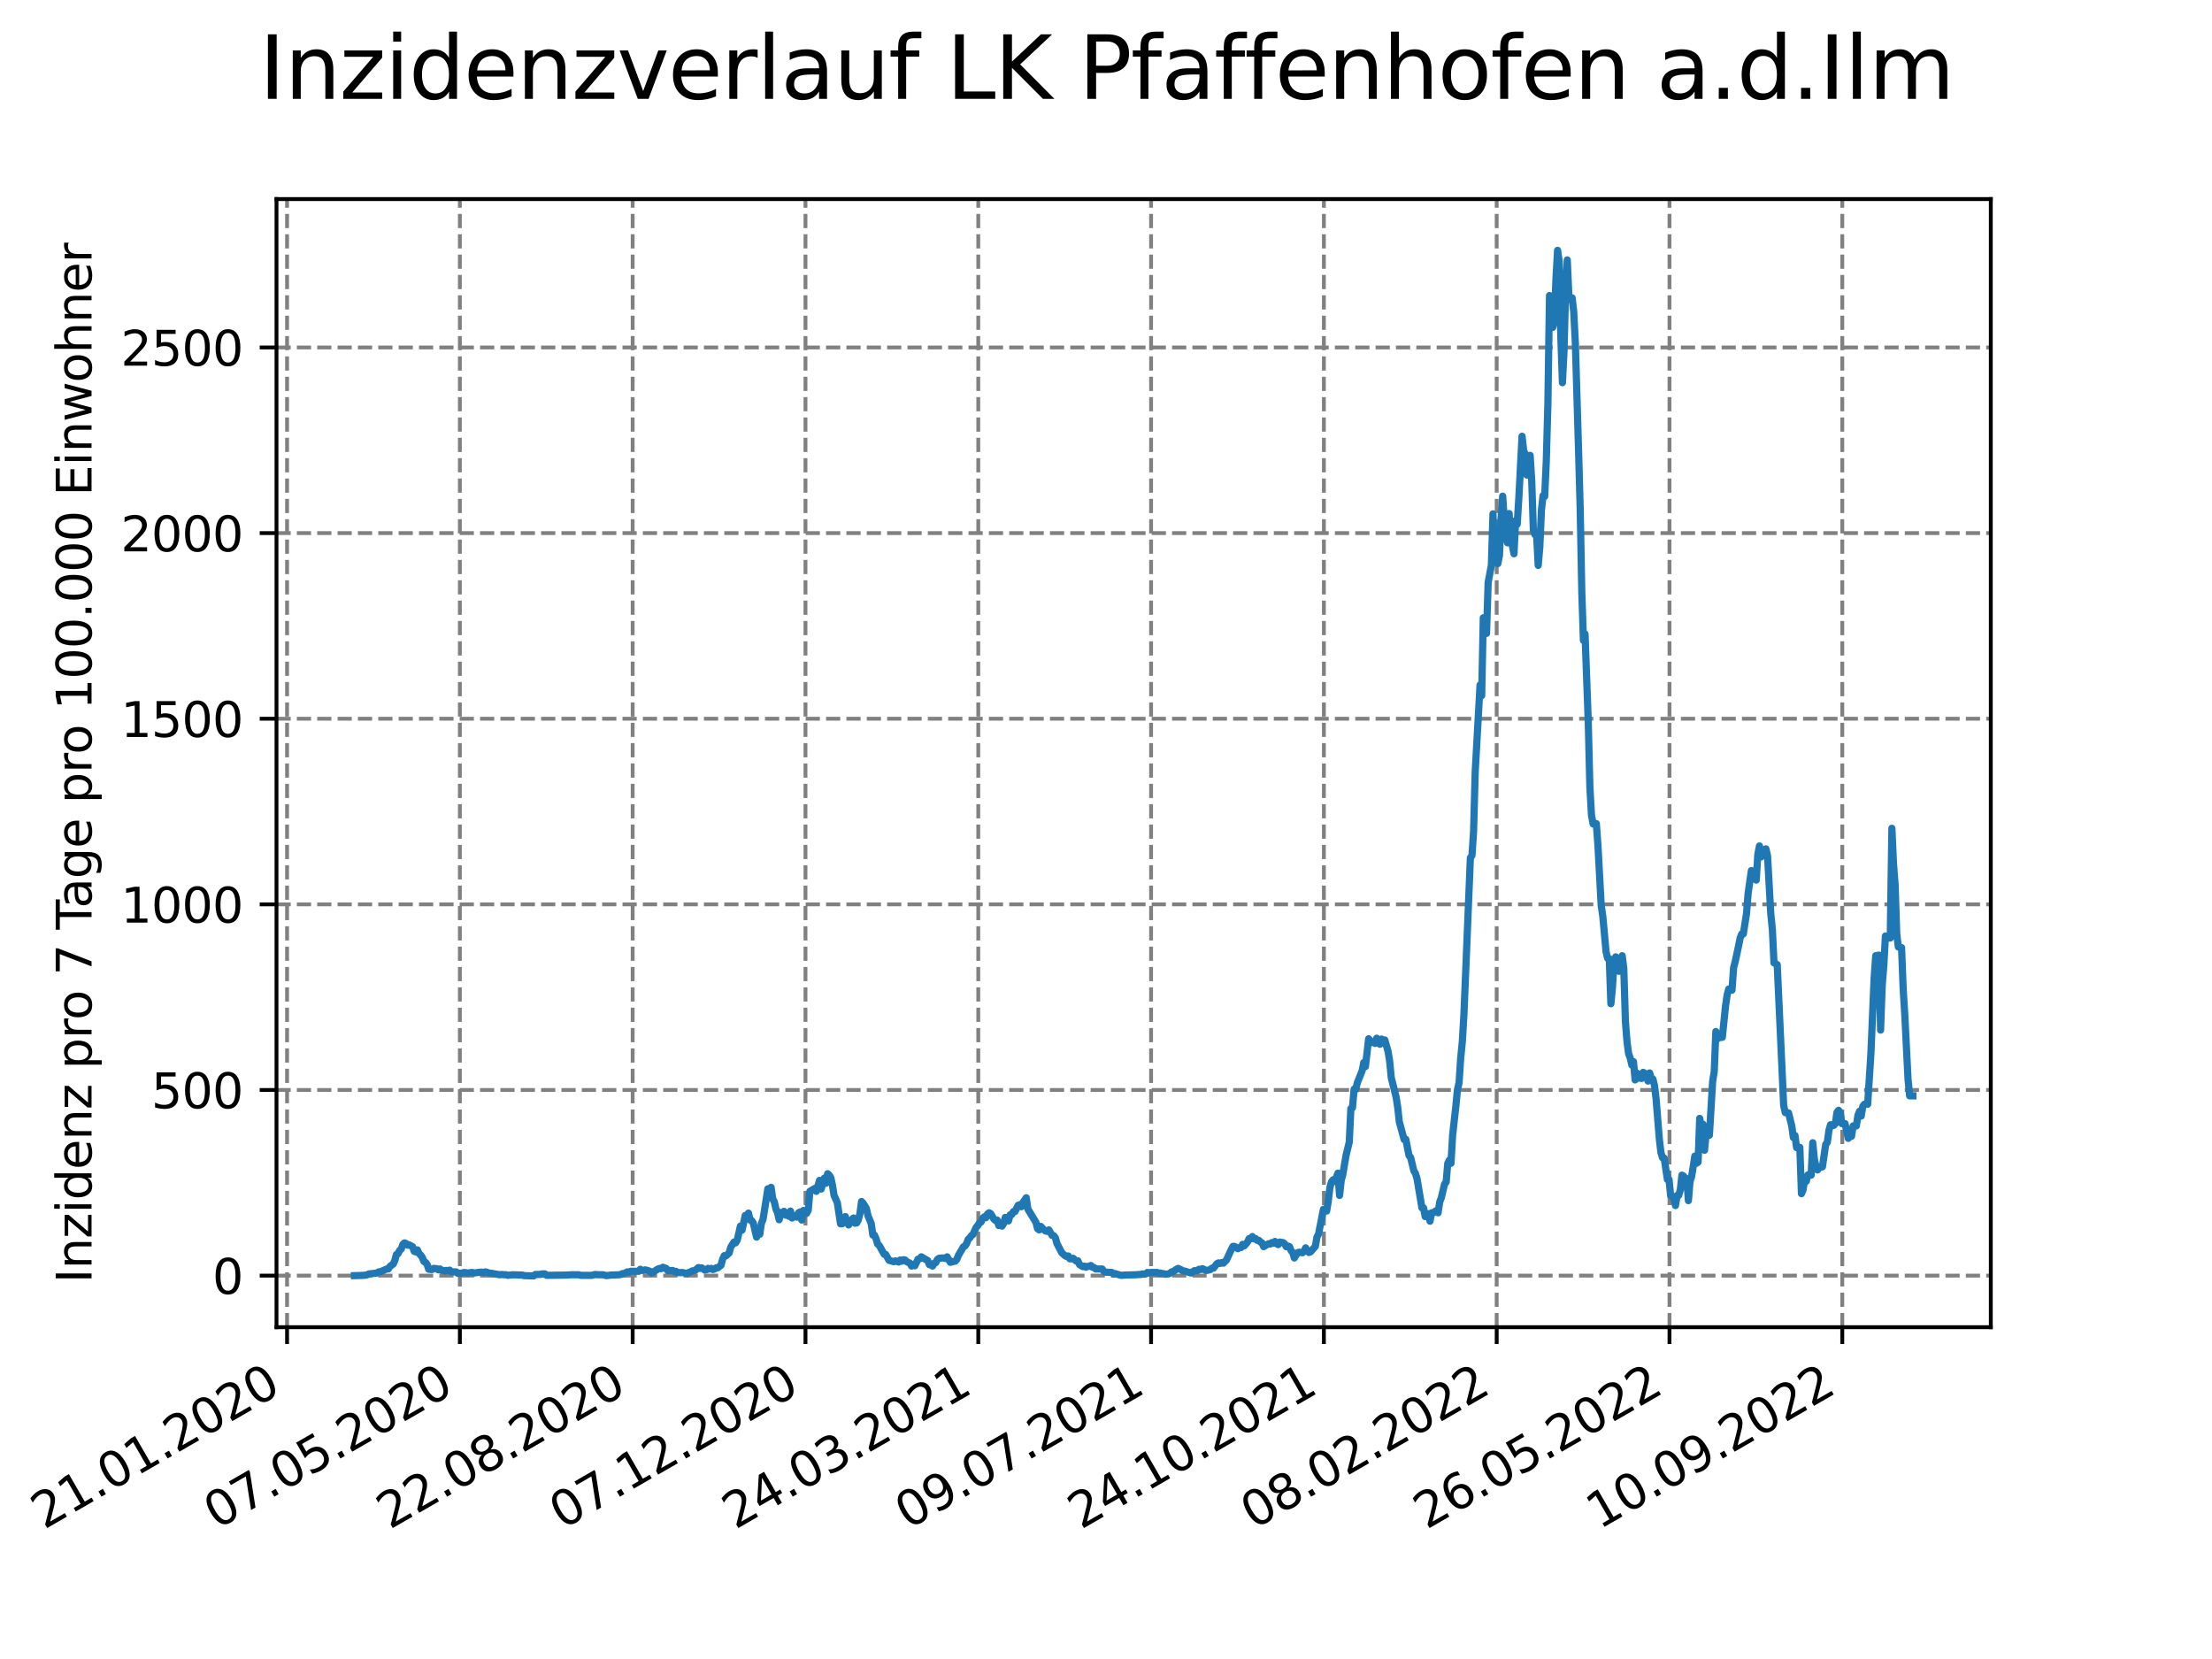 <?xml version="1.0" encoding="utf-8" standalone="no"?>
<!DOCTYPE svg PUBLIC "-//W3C//DTD SVG 1.1//EN"
  "http://www.w3.org/Graphics/SVG/1.1/DTD/svg11.dtd">
<svg xmlns:xlink="http://www.w3.org/1999/xlink" width="460.8pt" height="345.6pt" viewBox="0 0 460.8 345.6" xmlns="http://www.w3.org/2000/svg" version="1.1">
 <defs>
  <style type="text/css">*{stroke-linejoin: round; stroke-linecap: butt}</style>
 </defs>
 <g id="figure_1">
  <g id="patch_1">
   <path d="M 0 345.6 
L 460.8 345.6 
L 460.8 0 
L 0 0 
z
" style="fill: #ffffff"/>
  </g>
  <g id="axes_1">
   <g id="patch_2">
    <path d="M 57.6 276.48 
L 414.72 276.48 
L 414.72 41.472 
L 57.6 41.472 
z
" style="fill: #ffffff"/>
   </g>
   <g id="matplotlib.axis_1">
    <g id="xtick_1">
     <g id="line2d_1">
      <path d="M 59.801 276.48 
L 59.801 41.472 
" clip-path="url(#pb5d27a5b66)" style="fill: none; stroke-dasharray: 2.96,1.28; stroke-dashoffset: 0; stroke: #808080; stroke-width: 0.8"/>
     </g>
     <g id="line2d_2">
      <defs>
       <path id="md9406e7cd6" d="M 0 0 
L 0 3.5 
" style="stroke: #000000; stroke-width: 0.8"/>
      </defs>
      <g>
       <use xlink:href="#md9406e7cd6" x="59.801" y="276.48" style="stroke: #000000; stroke-width: 0.8"/>
      </g>
     </g>
     <g id="text_1">
      <!-- 21.01.2020 -->
      <g transform="translate(9.176 318.689) rotate(-30) scale(0.1 -0.1)">
       <defs>
        <path id="DejaVuSans-32" d="M 1228 531 
L 3431 531 
L 3431 0 
L 469 0 
L 469 531 
Q 828 903 1448 1529 
Q 2069 2156 2228 2338 
Q 2531 2678 2651 2914 
Q 2772 3150 2772 3378 
Q 2772 3750 2511 3984 
Q 2250 4219 1831 4219 
Q 1534 4219 1204 4116 
Q 875 4013 500 3803 
L 500 4441 
Q 881 4594 1212 4672 
Q 1544 4750 1819 4750 
Q 2544 4750 2975 4387 
Q 3406 4025 3406 3419 
Q 3406 3131 3298 2873 
Q 3191 2616 2906 2266 
Q 2828 2175 2409 1742 
Q 1991 1309 1228 531 
z
" transform="scale(0.016)"/>
        <path id="DejaVuSans-31" d="M 794 531 
L 1825 531 
L 1825 4091 
L 703 3866 
L 703 4441 
L 1819 4666 
L 2450 4666 
L 2450 531 
L 3481 531 
L 3481 0 
L 794 0 
L 794 531 
z
" transform="scale(0.016)"/>
        <path id="DejaVuSans-2e" d="M 684 794 
L 1344 794 
L 1344 0 
L 684 0 
L 684 794 
z
" transform="scale(0.016)"/>
        <path id="DejaVuSans-30" d="M 2034 4250 
Q 1547 4250 1301 3770 
Q 1056 3291 1056 2328 
Q 1056 1369 1301 889 
Q 1547 409 2034 409 
Q 2525 409 2770 889 
Q 3016 1369 3016 2328 
Q 3016 3291 2770 3770 
Q 2525 4250 2034 4250 
z
M 2034 4750 
Q 2819 4750 3233 4129 
Q 3647 3509 3647 2328 
Q 3647 1150 3233 529 
Q 2819 -91 2034 -91 
Q 1250 -91 836 529 
Q 422 1150 422 2328 
Q 422 3509 836 4129 
Q 1250 4750 2034 4750 
z
" transform="scale(0.016)"/>
       </defs>
       <use xlink:href="#DejaVuSans-32"/>
       <use xlink:href="#DejaVuSans-31" x="63.623"/>
       <use xlink:href="#DejaVuSans-2e" x="127.246"/>
       <use xlink:href="#DejaVuSans-30" x="159.033"/>
       <use xlink:href="#DejaVuSans-31" x="222.656"/>
       <use xlink:href="#DejaVuSans-2e" x="286.279"/>
       <use xlink:href="#DejaVuSans-32" x="318.066"/>
       <use xlink:href="#DejaVuSans-30" x="381.689"/>
       <use xlink:href="#DejaVuSans-32" x="445.312"/>
       <use xlink:href="#DejaVuSans-30" x="508.936"/>
      </g>
     </g>
    </g>
    <g id="xtick_2">
     <g id="line2d_3">
      <path d="M 95.799 276.48 
L 95.799 41.472 
" clip-path="url(#pb5d27a5b66)" style="fill: none; stroke-dasharray: 2.96,1.28; stroke-dashoffset: 0; stroke: #808080; stroke-width: 0.8"/>
     </g>
     <g id="line2d_4">
      <g>
       <use xlink:href="#md9406e7cd6" x="95.799" y="276.48" style="stroke: #000000; stroke-width: 0.8"/>
      </g>
     </g>
     <g id="text_2">
      <!-- 07.05.2020 -->
      <g transform="translate(45.174 318.689) rotate(-30) scale(0.1 -0.1)">
       <defs>
        <path id="DejaVuSans-37" d="M 525 4666 
L 3525 4666 
L 3525 4397 
L 1831 0 
L 1172 0 
L 2766 4134 
L 525 4134 
L 525 4666 
z
" transform="scale(0.016)"/>
        <path id="DejaVuSans-35" d="M 691 4666 
L 3169 4666 
L 3169 4134 
L 1269 4134 
L 1269 2991 
Q 1406 3038 1543 3061 
Q 1681 3084 1819 3084 
Q 2600 3084 3056 2656 
Q 3513 2228 3513 1497 
Q 3513 744 3044 326 
Q 2575 -91 1722 -91 
Q 1428 -91 1123 -41 
Q 819 9 494 109 
L 494 744 
Q 775 591 1075 516 
Q 1375 441 1709 441 
Q 2250 441 2565 725 
Q 2881 1009 2881 1497 
Q 2881 1984 2565 2268 
Q 2250 2553 1709 2553 
Q 1456 2553 1204 2497 
Q 953 2441 691 2322 
L 691 4666 
z
" transform="scale(0.016)"/>
       </defs>
       <use xlink:href="#DejaVuSans-30"/>
       <use xlink:href="#DejaVuSans-37" x="63.623"/>
       <use xlink:href="#DejaVuSans-2e" x="127.246"/>
       <use xlink:href="#DejaVuSans-30" x="159.033"/>
       <use xlink:href="#DejaVuSans-35" x="222.656"/>
       <use xlink:href="#DejaVuSans-2e" x="286.279"/>
       <use xlink:href="#DejaVuSans-32" x="318.066"/>
       <use xlink:href="#DejaVuSans-30" x="381.689"/>
       <use xlink:href="#DejaVuSans-32" x="445.312"/>
       <use xlink:href="#DejaVuSans-30" x="508.936"/>
      </g>
     </g>
    </g>
    <g id="xtick_3">
     <g id="line2d_5">
      <path d="M 131.797 276.48 
L 131.797 41.472 
" clip-path="url(#pb5d27a5b66)" style="fill: none; stroke-dasharray: 2.96,1.28; stroke-dashoffset: 0; stroke: #808080; stroke-width: 0.8"/>
     </g>
     <g id="line2d_6">
      <g>
       <use xlink:href="#md9406e7cd6" x="131.797" y="276.48" style="stroke: #000000; stroke-width: 0.8"/>
      </g>
     </g>
     <g id="text_3">
      <!-- 22.08.2020 -->
      <g transform="translate(81.172 318.689) rotate(-30) scale(0.1 -0.1)">
       <defs>
        <path id="DejaVuSans-38" d="M 2034 2216 
Q 1584 2216 1326 1975 
Q 1069 1734 1069 1313 
Q 1069 891 1326 650 
Q 1584 409 2034 409 
Q 2484 409 2743 651 
Q 3003 894 3003 1313 
Q 3003 1734 2745 1975 
Q 2488 2216 2034 2216 
z
M 1403 2484 
Q 997 2584 770 2862 
Q 544 3141 544 3541 
Q 544 4100 942 4425 
Q 1341 4750 2034 4750 
Q 2731 4750 3128 4425 
Q 3525 4100 3525 3541 
Q 3525 3141 3298 2862 
Q 3072 2584 2669 2484 
Q 3125 2378 3379 2068 
Q 3634 1759 3634 1313 
Q 3634 634 3220 271 
Q 2806 -91 2034 -91 
Q 1263 -91 848 271 
Q 434 634 434 1313 
Q 434 1759 690 2068 
Q 947 2378 1403 2484 
z
M 1172 3481 
Q 1172 3119 1398 2916 
Q 1625 2713 2034 2713 
Q 2441 2713 2670 2916 
Q 2900 3119 2900 3481 
Q 2900 3844 2670 4047 
Q 2441 4250 2034 4250 
Q 1625 4250 1398 4047 
Q 1172 3844 1172 3481 
z
" transform="scale(0.016)"/>
       </defs>
       <use xlink:href="#DejaVuSans-32"/>
       <use xlink:href="#DejaVuSans-32" x="63.623"/>
       <use xlink:href="#DejaVuSans-2e" x="127.246"/>
       <use xlink:href="#DejaVuSans-30" x="159.033"/>
       <use xlink:href="#DejaVuSans-38" x="222.656"/>
       <use xlink:href="#DejaVuSans-2e" x="286.279"/>
       <use xlink:href="#DejaVuSans-32" x="318.066"/>
       <use xlink:href="#DejaVuSans-30" x="381.689"/>
       <use xlink:href="#DejaVuSans-32" x="445.312"/>
       <use xlink:href="#DejaVuSans-30" x="508.936"/>
      </g>
     </g>
    </g>
    <g id="xtick_4">
     <g id="line2d_7">
      <path d="M 167.795 276.48 
L 167.795 41.472 
" clip-path="url(#pb5d27a5b66)" style="fill: none; stroke-dasharray: 2.96,1.28; stroke-dashoffset: 0; stroke: #808080; stroke-width: 0.8"/>
     </g>
     <g id="line2d_8">
      <g>
       <use xlink:href="#md9406e7cd6" x="167.795" y="276.48" style="stroke: #000000; stroke-width: 0.8"/>
      </g>
     </g>
     <g id="text_4">
      <!-- 07.12.2020 -->
      <g transform="translate(117.169 318.689) rotate(-30) scale(0.1 -0.1)">
       <use xlink:href="#DejaVuSans-30"/>
       <use xlink:href="#DejaVuSans-37" x="63.623"/>
       <use xlink:href="#DejaVuSans-2e" x="127.246"/>
       <use xlink:href="#DejaVuSans-31" x="159.033"/>
       <use xlink:href="#DejaVuSans-32" x="222.656"/>
       <use xlink:href="#DejaVuSans-2e" x="286.279"/>
       <use xlink:href="#DejaVuSans-32" x="318.066"/>
       <use xlink:href="#DejaVuSans-30" x="381.689"/>
       <use xlink:href="#DejaVuSans-32" x="445.312"/>
       <use xlink:href="#DejaVuSans-30" x="508.936"/>
      </g>
     </g>
    </g>
    <g id="xtick_5">
     <g id="line2d_9">
      <path d="M 203.793 276.48 
L 203.793 41.472 
" clip-path="url(#pb5d27a5b66)" style="fill: none; stroke-dasharray: 2.96,1.28; stroke-dashoffset: 0; stroke: #808080; stroke-width: 0.8"/>
     </g>
     <g id="line2d_10">
      <g>
       <use xlink:href="#md9406e7cd6" x="203.793" y="276.48" style="stroke: #000000; stroke-width: 0.8"/>
      </g>
     </g>
     <g id="text_5">
      <!-- 24.03.2021 -->
      <g transform="translate(153.167 318.689) rotate(-30) scale(0.1 -0.1)">
       <defs>
        <path id="DejaVuSans-34" d="M 2419 4116 
L 825 1625 
L 2419 1625 
L 2419 4116 
z
M 2253 4666 
L 3047 4666 
L 3047 1625 
L 3713 1625 
L 3713 1100 
L 3047 1100 
L 3047 0 
L 2419 0 
L 2419 1100 
L 313 1100 
L 313 1709 
L 2253 4666 
z
" transform="scale(0.016)"/>
        <path id="DejaVuSans-33" d="M 2597 2516 
Q 3050 2419 3304 2112 
Q 3559 1806 3559 1356 
Q 3559 666 3084 287 
Q 2609 -91 1734 -91 
Q 1441 -91 1130 -33 
Q 819 25 488 141 
L 488 750 
Q 750 597 1062 519 
Q 1375 441 1716 441 
Q 2309 441 2620 675 
Q 2931 909 2931 1356 
Q 2931 1769 2642 2001 
Q 2353 2234 1838 2234 
L 1294 2234 
L 1294 2753 
L 1863 2753 
Q 2328 2753 2575 2939 
Q 2822 3125 2822 3475 
Q 2822 3834 2567 4026 
Q 2313 4219 1838 4219 
Q 1578 4219 1281 4162 
Q 984 4106 628 3988 
L 628 4550 
Q 988 4650 1302 4700 
Q 1616 4750 1894 4750 
Q 2613 4750 3031 4423 
Q 3450 4097 3450 3541 
Q 3450 3153 3228 2886 
Q 3006 2619 2597 2516 
z
" transform="scale(0.016)"/>
       </defs>
       <use xlink:href="#DejaVuSans-32"/>
       <use xlink:href="#DejaVuSans-34" x="63.623"/>
       <use xlink:href="#DejaVuSans-2e" x="127.246"/>
       <use xlink:href="#DejaVuSans-30" x="159.033"/>
       <use xlink:href="#DejaVuSans-33" x="222.656"/>
       <use xlink:href="#DejaVuSans-2e" x="286.279"/>
       <use xlink:href="#DejaVuSans-32" x="318.066"/>
       <use xlink:href="#DejaVuSans-30" x="381.689"/>
       <use xlink:href="#DejaVuSans-32" x="445.312"/>
       <use xlink:href="#DejaVuSans-31" x="508.936"/>
      </g>
     </g>
    </g>
    <g id="xtick_6">
     <g id="line2d_11">
      <path d="M 239.791 276.48 
L 239.791 41.472 
" clip-path="url(#pb5d27a5b66)" style="fill: none; stroke-dasharray: 2.96,1.28; stroke-dashoffset: 0; stroke: #808080; stroke-width: 0.8"/>
     </g>
     <g id="line2d_12">
      <g>
       <use xlink:href="#md9406e7cd6" x="239.791" y="276.48" style="stroke: #000000; stroke-width: 0.8"/>
      </g>
     </g>
     <g id="text_6">
      <!-- 09.07.2021 -->
      <g transform="translate(189.165 318.689) rotate(-30) scale(0.1 -0.1)">
       <defs>
        <path id="DejaVuSans-39" d="M 703 97 
L 703 672 
Q 941 559 1184 500 
Q 1428 441 1663 441 
Q 2288 441 2617 861 
Q 2947 1281 2994 2138 
Q 2813 1869 2534 1725 
Q 2256 1581 1919 1581 
Q 1219 1581 811 2004 
Q 403 2428 403 3163 
Q 403 3881 828 4315 
Q 1253 4750 1959 4750 
Q 2769 4750 3195 4129 
Q 3622 3509 3622 2328 
Q 3622 1225 3098 567 
Q 2575 -91 1691 -91 
Q 1453 -91 1209 -44 
Q 966 3 703 97 
z
M 1959 2075 
Q 2384 2075 2632 2365 
Q 2881 2656 2881 3163 
Q 2881 3666 2632 3958 
Q 2384 4250 1959 4250 
Q 1534 4250 1286 3958 
Q 1038 3666 1038 3163 
Q 1038 2656 1286 2365 
Q 1534 2075 1959 2075 
z
" transform="scale(0.016)"/>
       </defs>
       <use xlink:href="#DejaVuSans-30"/>
       <use xlink:href="#DejaVuSans-39" x="63.623"/>
       <use xlink:href="#DejaVuSans-2e" x="127.246"/>
       <use xlink:href="#DejaVuSans-30" x="159.033"/>
       <use xlink:href="#DejaVuSans-37" x="222.656"/>
       <use xlink:href="#DejaVuSans-2e" x="286.279"/>
       <use xlink:href="#DejaVuSans-32" x="318.066"/>
       <use xlink:href="#DejaVuSans-30" x="381.689"/>
       <use xlink:href="#DejaVuSans-32" x="445.312"/>
       <use xlink:href="#DejaVuSans-31" x="508.936"/>
      </g>
     </g>
    </g>
    <g id="xtick_7">
     <g id="line2d_13">
      <path d="M 275.789 276.48 
L 275.789 41.472 
" clip-path="url(#pb5d27a5b66)" style="fill: none; stroke-dasharray: 2.96,1.28; stroke-dashoffset: 0; stroke: #808080; stroke-width: 0.8"/>
     </g>
     <g id="line2d_14">
      <g>
       <use xlink:href="#md9406e7cd6" x="275.789" y="276.48" style="stroke: #000000; stroke-width: 0.8"/>
      </g>
     </g>
     <g id="text_7">
      <!-- 24.10.2021 -->
      <g transform="translate(225.163 318.689) rotate(-30) scale(0.1 -0.1)">
       <use xlink:href="#DejaVuSans-32"/>
       <use xlink:href="#DejaVuSans-34" x="63.623"/>
       <use xlink:href="#DejaVuSans-2e" x="127.246"/>
       <use xlink:href="#DejaVuSans-31" x="159.033"/>
       <use xlink:href="#DejaVuSans-30" x="222.656"/>
       <use xlink:href="#DejaVuSans-2e" x="286.279"/>
       <use xlink:href="#DejaVuSans-32" x="318.066"/>
       <use xlink:href="#DejaVuSans-30" x="381.689"/>
       <use xlink:href="#DejaVuSans-32" x="445.312"/>
       <use xlink:href="#DejaVuSans-31" x="508.936"/>
      </g>
     </g>
    </g>
    <g id="xtick_8">
     <g id="line2d_15">
      <path d="M 311.787 276.48 
L 311.787 41.472 
" clip-path="url(#pb5d27a5b66)" style="fill: none; stroke-dasharray: 2.96,1.28; stroke-dashoffset: 0; stroke: #808080; stroke-width: 0.8"/>
     </g>
     <g id="line2d_16">
      <g>
       <use xlink:href="#md9406e7cd6" x="311.787" y="276.48" style="stroke: #000000; stroke-width: 0.8"/>
      </g>
     </g>
     <g id="text_8">
      <!-- 08.02.2022 -->
      <g transform="translate(261.161 318.689) rotate(-30) scale(0.1 -0.1)">
       <use xlink:href="#DejaVuSans-30"/>
       <use xlink:href="#DejaVuSans-38" x="63.623"/>
       <use xlink:href="#DejaVuSans-2e" x="127.246"/>
       <use xlink:href="#DejaVuSans-30" x="159.033"/>
       <use xlink:href="#DejaVuSans-32" x="222.656"/>
       <use xlink:href="#DejaVuSans-2e" x="286.279"/>
       <use xlink:href="#DejaVuSans-32" x="318.066"/>
       <use xlink:href="#DejaVuSans-30" x="381.689"/>
       <use xlink:href="#DejaVuSans-32" x="445.312"/>
       <use xlink:href="#DejaVuSans-32" x="508.936"/>
      </g>
     </g>
    </g>
    <g id="xtick_9">
     <g id="line2d_17">
      <path d="M 347.785 276.48 
L 347.785 41.472 
" clip-path="url(#pb5d27a5b66)" style="fill: none; stroke-dasharray: 2.96,1.28; stroke-dashoffset: 0; stroke: #808080; stroke-width: 0.8"/>
     </g>
     <g id="line2d_18">
      <g>
       <use xlink:href="#md9406e7cd6" x="347.785" y="276.48" style="stroke: #000000; stroke-width: 0.8"/>
      </g>
     </g>
     <g id="text_9">
      <!-- 26.05.2022 -->
      <g transform="translate(297.159 318.689) rotate(-30) scale(0.1 -0.1)">
       <defs>
        <path id="DejaVuSans-36" d="M 2113 2584 
Q 1688 2584 1439 2293 
Q 1191 2003 1191 1497 
Q 1191 994 1439 701 
Q 1688 409 2113 409 
Q 2538 409 2786 701 
Q 3034 994 3034 1497 
Q 3034 2003 2786 2293 
Q 2538 2584 2113 2584 
z
M 3366 4563 
L 3366 3988 
Q 3128 4100 2886 4159 
Q 2644 4219 2406 4219 
Q 1781 4219 1451 3797 
Q 1122 3375 1075 2522 
Q 1259 2794 1537 2939 
Q 1816 3084 2150 3084 
Q 2853 3084 3261 2657 
Q 3669 2231 3669 1497 
Q 3669 778 3244 343 
Q 2819 -91 2113 -91 
Q 1303 -91 875 529 
Q 447 1150 447 2328 
Q 447 3434 972 4092 
Q 1497 4750 2381 4750 
Q 2619 4750 2861 4703 
Q 3103 4656 3366 4563 
z
" transform="scale(0.016)"/>
       </defs>
       <use xlink:href="#DejaVuSans-32"/>
       <use xlink:href="#DejaVuSans-36" x="63.623"/>
       <use xlink:href="#DejaVuSans-2e" x="127.246"/>
       <use xlink:href="#DejaVuSans-30" x="159.033"/>
       <use xlink:href="#DejaVuSans-35" x="222.656"/>
       <use xlink:href="#DejaVuSans-2e" x="286.279"/>
       <use xlink:href="#DejaVuSans-32" x="318.066"/>
       <use xlink:href="#DejaVuSans-30" x="381.689"/>
       <use xlink:href="#DejaVuSans-32" x="445.312"/>
       <use xlink:href="#DejaVuSans-32" x="508.936"/>
      </g>
     </g>
    </g>
    <g id="xtick_10">
     <g id="line2d_19">
      <path d="M 383.782 276.48 
L 383.782 41.472 
" clip-path="url(#pb5d27a5b66)" style="fill: none; stroke-dasharray: 2.96,1.28; stroke-dashoffset: 0; stroke: #808080; stroke-width: 0.8"/>
     </g>
     <g id="line2d_20">
      <g>
       <use xlink:href="#md9406e7cd6" x="383.782" y="276.48" style="stroke: #000000; stroke-width: 0.8"/>
      </g>
     </g>
     <g id="text_10">
      <!-- 10.09.2022 -->
      <g transform="translate(333.157 318.689) rotate(-30) scale(0.1 -0.1)">
       <use xlink:href="#DejaVuSans-31"/>
       <use xlink:href="#DejaVuSans-30" x="63.623"/>
       <use xlink:href="#DejaVuSans-2e" x="127.246"/>
       <use xlink:href="#DejaVuSans-30" x="159.033"/>
       <use xlink:href="#DejaVuSans-39" x="222.656"/>
       <use xlink:href="#DejaVuSans-2e" x="286.279"/>
       <use xlink:href="#DejaVuSans-32" x="318.066"/>
       <use xlink:href="#DejaVuSans-30" x="381.689"/>
       <use xlink:href="#DejaVuSans-32" x="445.312"/>
       <use xlink:href="#DejaVuSans-32" x="508.936"/>
      </g>
     </g>
    </g>
   </g>
   <g id="matplotlib.axis_2">
    <g id="ytick_1">
     <g id="line2d_21">
      <path d="M 57.6 265.738 
L 414.72 265.738 
" clip-path="url(#pb5d27a5b66)" style="fill: none; stroke-dasharray: 2.96,1.28; stroke-dashoffset: 0; stroke: #808080; stroke-width: 0.8"/>
     </g>
     <g id="line2d_22">
      <defs>
       <path id="mff1c3d502f" d="M 0 0 
L -3.5 0 
" style="stroke: #000000; stroke-width: 0.8"/>
      </defs>
      <g>
       <use xlink:href="#mff1c3d502f" x="57.6" y="265.738" style="stroke: #000000; stroke-width: 0.8"/>
      </g>
     </g>
     <g id="text_11">
      <!-- 0 -->
      <g transform="translate(44.237 269.537) scale(0.1 -0.1)">
       <use xlink:href="#DejaVuSans-30"/>
      </g>
     </g>
    </g>
    <g id="ytick_2">
     <g id="line2d_23">
      <path d="M 57.6 227.066 
L 414.72 227.066 
" clip-path="url(#pb5d27a5b66)" style="fill: none; stroke-dasharray: 2.96,1.28; stroke-dashoffset: 0; stroke: #808080; stroke-width: 0.8"/>
     </g>
     <g id="line2d_24">
      <g>
       <use xlink:href="#mff1c3d502f" x="57.6" y="227.066" style="stroke: #000000; stroke-width: 0.8"/>
      </g>
     </g>
     <g id="text_12">
      <!-- 500 -->
      <g transform="translate(31.512 230.865) scale(0.1 -0.1)">
       <use xlink:href="#DejaVuSans-35"/>
       <use xlink:href="#DejaVuSans-30" x="63.623"/>
       <use xlink:href="#DejaVuSans-30" x="127.246"/>
      </g>
     </g>
    </g>
    <g id="ytick_3">
     <g id="line2d_25">
      <path d="M 57.6 188.395 
L 414.72 188.395 
" clip-path="url(#pb5d27a5b66)" style="fill: none; stroke-dasharray: 2.96,1.28; stroke-dashoffset: 0; stroke: #808080; stroke-width: 0.8"/>
     </g>
     <g id="line2d_26">
      <g>
       <use xlink:href="#mff1c3d502f" x="57.6" y="188.395" style="stroke: #000000; stroke-width: 0.8"/>
      </g>
     </g>
     <g id="text_13">
      <!-- 1000 -->
      <g transform="translate(25.15 192.194) scale(0.1 -0.1)">
       <use xlink:href="#DejaVuSans-31"/>
       <use xlink:href="#DejaVuSans-30" x="63.623"/>
       <use xlink:href="#DejaVuSans-30" x="127.246"/>
       <use xlink:href="#DejaVuSans-30" x="190.869"/>
      </g>
     </g>
    </g>
    <g id="ytick_4">
     <g id="line2d_27">
      <path d="M 57.6 149.723 
L 414.72 149.723 
" clip-path="url(#pb5d27a5b66)" style="fill: none; stroke-dasharray: 2.96,1.28; stroke-dashoffset: 0; stroke: #808080; stroke-width: 0.8"/>
     </g>
     <g id="line2d_28">
      <g>
       <use xlink:href="#mff1c3d502f" x="57.6" y="149.723" style="stroke: #000000; stroke-width: 0.8"/>
      </g>
     </g>
     <g id="text_14">
      <!-- 1500 -->
      <g transform="translate(25.15 153.522) scale(0.1 -0.1)">
       <use xlink:href="#DejaVuSans-31"/>
       <use xlink:href="#DejaVuSans-35" x="63.623"/>
       <use xlink:href="#DejaVuSans-30" x="127.246"/>
       <use xlink:href="#DejaVuSans-30" x="190.869"/>
      </g>
     </g>
    </g>
    <g id="ytick_5">
     <g id="line2d_29">
      <path d="M 57.6 111.052 
L 414.72 111.052 
" clip-path="url(#pb5d27a5b66)" style="fill: none; stroke-dasharray: 2.96,1.28; stroke-dashoffset: 0; stroke: #808080; stroke-width: 0.8"/>
     </g>
     <g id="line2d_30">
      <g>
       <use xlink:href="#mff1c3d502f" x="57.6" y="111.052" style="stroke: #000000; stroke-width: 0.8"/>
      </g>
     </g>
     <g id="text_15">
      <!-- 2000 -->
      <g transform="translate(25.15 114.851) scale(0.1 -0.1)">
       <use xlink:href="#DejaVuSans-32"/>
       <use xlink:href="#DejaVuSans-30" x="63.623"/>
       <use xlink:href="#DejaVuSans-30" x="127.246"/>
       <use xlink:href="#DejaVuSans-30" x="190.869"/>
      </g>
     </g>
    </g>
    <g id="ytick_6">
     <g id="line2d_31">
      <path d="M 57.6 72.38 
L 414.72 72.38 
" clip-path="url(#pb5d27a5b66)" style="fill: none; stroke-dasharray: 2.96,1.28; stroke-dashoffset: 0; stroke: #808080; stroke-width: 0.8"/>
     </g>
     <g id="line2d_32">
      <g>
       <use xlink:href="#mff1c3d502f" x="57.6" y="72.38" style="stroke: #000000; stroke-width: 0.8"/>
      </g>
     </g>
     <g id="text_16">
      <!-- 2500 -->
      <g transform="translate(25.15 76.179) scale(0.1 -0.1)">
       <use xlink:href="#DejaVuSans-32"/>
       <use xlink:href="#DejaVuSans-35" x="63.623"/>
       <use xlink:href="#DejaVuSans-30" x="127.246"/>
       <use xlink:href="#DejaVuSans-30" x="190.869"/>
      </g>
     </g>
    </g>
    <g id="text_17">
     <!-- Inzidenz pro 7 Tage pro 100.000 Einwohner -->
     <g transform="translate(19.07 267.301) rotate(-90) scale(0.1 -0.1)">
      <defs>
       <path id="DejaVuSans-49" d="M 628 4666 
L 1259 4666 
L 1259 0 
L 628 0 
L 628 4666 
z
" transform="scale(0.016)"/>
       <path id="DejaVuSans-6e" d="M 3513 2113 
L 3513 0 
L 2938 0 
L 2938 2094 
Q 2938 2591 2744 2837 
Q 2550 3084 2163 3084 
Q 1697 3084 1428 2787 
Q 1159 2491 1159 1978 
L 1159 0 
L 581 0 
L 581 3500 
L 1159 3500 
L 1159 2956 
Q 1366 3272 1645 3428 
Q 1925 3584 2291 3584 
Q 2894 3584 3203 3211 
Q 3513 2838 3513 2113 
z
" transform="scale(0.016)"/>
       <path id="DejaVuSans-7a" d="M 353 3500 
L 3084 3500 
L 3084 2975 
L 922 459 
L 3084 459 
L 3084 0 
L 275 0 
L 275 525 
L 2438 3041 
L 353 3041 
L 353 3500 
z
" transform="scale(0.016)"/>
       <path id="DejaVuSans-69" d="M 603 3500 
L 1178 3500 
L 1178 0 
L 603 0 
L 603 3500 
z
M 603 4863 
L 1178 4863 
L 1178 4134 
L 603 4134 
L 603 4863 
z
" transform="scale(0.016)"/>
       <path id="DejaVuSans-64" d="M 2906 2969 
L 2906 4863 
L 3481 4863 
L 3481 0 
L 2906 0 
L 2906 525 
Q 2725 213 2448 61 
Q 2172 -91 1784 -91 
Q 1150 -91 751 415 
Q 353 922 353 1747 
Q 353 2572 751 3078 
Q 1150 3584 1784 3584 
Q 2172 3584 2448 3432 
Q 2725 3281 2906 2969 
z
M 947 1747 
Q 947 1113 1208 752 
Q 1469 391 1925 391 
Q 2381 391 2643 752 
Q 2906 1113 2906 1747 
Q 2906 2381 2643 2742 
Q 2381 3103 1925 3103 
Q 1469 3103 1208 2742 
Q 947 2381 947 1747 
z
" transform="scale(0.016)"/>
       <path id="DejaVuSans-65" d="M 3597 1894 
L 3597 1613 
L 953 1613 
Q 991 1019 1311 708 
Q 1631 397 2203 397 
Q 2534 397 2845 478 
Q 3156 559 3463 722 
L 3463 178 
Q 3153 47 2828 -22 
Q 2503 -91 2169 -91 
Q 1331 -91 842 396 
Q 353 884 353 1716 
Q 353 2575 817 3079 
Q 1281 3584 2069 3584 
Q 2775 3584 3186 3129 
Q 3597 2675 3597 1894 
z
M 3022 2063 
Q 3016 2534 2758 2815 
Q 2500 3097 2075 3097 
Q 1594 3097 1305 2825 
Q 1016 2553 972 2059 
L 3022 2063 
z
" transform="scale(0.016)"/>
       <path id="DejaVuSans-20" transform="scale(0.016)"/>
       <path id="DejaVuSans-70" d="M 1159 525 
L 1159 -1331 
L 581 -1331 
L 581 3500 
L 1159 3500 
L 1159 2969 
Q 1341 3281 1617 3432 
Q 1894 3584 2278 3584 
Q 2916 3584 3314 3078 
Q 3713 2572 3713 1747 
Q 3713 922 3314 415 
Q 2916 -91 2278 -91 
Q 1894 -91 1617 61 
Q 1341 213 1159 525 
z
M 3116 1747 
Q 3116 2381 2855 2742 
Q 2594 3103 2138 3103 
Q 1681 3103 1420 2742 
Q 1159 2381 1159 1747 
Q 1159 1113 1420 752 
Q 1681 391 2138 391 
Q 2594 391 2855 752 
Q 3116 1113 3116 1747 
z
" transform="scale(0.016)"/>
       <path id="DejaVuSans-72" d="M 2631 2963 
Q 2534 3019 2420 3045 
Q 2306 3072 2169 3072 
Q 1681 3072 1420 2755 
Q 1159 2438 1159 1844 
L 1159 0 
L 581 0 
L 581 3500 
L 1159 3500 
L 1159 2956 
Q 1341 3275 1631 3429 
Q 1922 3584 2338 3584 
Q 2397 3584 2469 3576 
Q 2541 3569 2628 3553 
L 2631 2963 
z
" transform="scale(0.016)"/>
       <path id="DejaVuSans-6f" d="M 1959 3097 
Q 1497 3097 1228 2736 
Q 959 2375 959 1747 
Q 959 1119 1226 758 
Q 1494 397 1959 397 
Q 2419 397 2687 759 
Q 2956 1122 2956 1747 
Q 2956 2369 2687 2733 
Q 2419 3097 1959 3097 
z
M 1959 3584 
Q 2709 3584 3137 3096 
Q 3566 2609 3566 1747 
Q 3566 888 3137 398 
Q 2709 -91 1959 -91 
Q 1206 -91 779 398 
Q 353 888 353 1747 
Q 353 2609 779 3096 
Q 1206 3584 1959 3584 
z
" transform="scale(0.016)"/>
       <path id="DejaVuSans-54" d="M -19 4666 
L 3928 4666 
L 3928 4134 
L 2272 4134 
L 2272 0 
L 1638 0 
L 1638 4134 
L -19 4134 
L -19 4666 
z
" transform="scale(0.016)"/>
       <path id="DejaVuSans-61" d="M 2194 1759 
Q 1497 1759 1228 1600 
Q 959 1441 959 1056 
Q 959 750 1161 570 
Q 1363 391 1709 391 
Q 2188 391 2477 730 
Q 2766 1069 2766 1631 
L 2766 1759 
L 2194 1759 
z
M 3341 1997 
L 3341 0 
L 2766 0 
L 2766 531 
Q 2569 213 2275 61 
Q 1981 -91 1556 -91 
Q 1019 -91 701 211 
Q 384 513 384 1019 
Q 384 1609 779 1909 
Q 1175 2209 1959 2209 
L 2766 2209 
L 2766 2266 
Q 2766 2663 2505 2880 
Q 2244 3097 1772 3097 
Q 1472 3097 1187 3025 
Q 903 2953 641 2809 
L 641 3341 
Q 956 3463 1253 3523 
Q 1550 3584 1831 3584 
Q 2591 3584 2966 3190 
Q 3341 2797 3341 1997 
z
" transform="scale(0.016)"/>
       <path id="DejaVuSans-67" d="M 2906 1791 
Q 2906 2416 2648 2759 
Q 2391 3103 1925 3103 
Q 1463 3103 1205 2759 
Q 947 2416 947 1791 
Q 947 1169 1205 825 
Q 1463 481 1925 481 
Q 2391 481 2648 825 
Q 2906 1169 2906 1791 
z
M 3481 434 
Q 3481 -459 3084 -895 
Q 2688 -1331 1869 -1331 
Q 1566 -1331 1297 -1286 
Q 1028 -1241 775 -1147 
L 775 -588 
Q 1028 -725 1275 -790 
Q 1522 -856 1778 -856 
Q 2344 -856 2625 -561 
Q 2906 -266 2906 331 
L 2906 616 
Q 2728 306 2450 153 
Q 2172 0 1784 0 
Q 1141 0 747 490 
Q 353 981 353 1791 
Q 353 2603 747 3093 
Q 1141 3584 1784 3584 
Q 2172 3584 2450 3431 
Q 2728 3278 2906 2969 
L 2906 3500 
L 3481 3500 
L 3481 434 
z
" transform="scale(0.016)"/>
       <path id="DejaVuSans-45" d="M 628 4666 
L 3578 4666 
L 3578 4134 
L 1259 4134 
L 1259 2753 
L 3481 2753 
L 3481 2222 
L 1259 2222 
L 1259 531 
L 3634 531 
L 3634 0 
L 628 0 
L 628 4666 
z
" transform="scale(0.016)"/>
       <path id="DejaVuSans-77" d="M 269 3500 
L 844 3500 
L 1563 769 
L 2278 3500 
L 2956 3500 
L 3675 769 
L 4391 3500 
L 4966 3500 
L 4050 0 
L 3372 0 
L 2619 2869 
L 1863 0 
L 1184 0 
L 269 3500 
z
" transform="scale(0.016)"/>
       <path id="DejaVuSans-68" d="M 3513 2113 
L 3513 0 
L 2938 0 
L 2938 2094 
Q 2938 2591 2744 2837 
Q 2550 3084 2163 3084 
Q 1697 3084 1428 2787 
Q 1159 2491 1159 1978 
L 1159 0 
L 581 0 
L 581 4863 
L 1159 4863 
L 1159 2956 
Q 1366 3272 1645 3428 
Q 1925 3584 2291 3584 
Q 2894 3584 3203 3211 
Q 3513 2838 3513 2113 
z
" transform="scale(0.016)"/>
      </defs>
      <use xlink:href="#DejaVuSans-49"/>
      <use xlink:href="#DejaVuSans-6e" x="29.492"/>
      <use xlink:href="#DejaVuSans-7a" x="92.871"/>
      <use xlink:href="#DejaVuSans-69" x="145.361"/>
      <use xlink:href="#DejaVuSans-64" x="173.145"/>
      <use xlink:href="#DejaVuSans-65" x="236.621"/>
      <use xlink:href="#DejaVuSans-6e" x="298.145"/>
      <use xlink:href="#DejaVuSans-7a" x="361.523"/>
      <use xlink:href="#DejaVuSans-20" x="414.014"/>
      <use xlink:href="#DejaVuSans-70" x="445.801"/>
      <use xlink:href="#DejaVuSans-72" x="509.277"/>
      <use xlink:href="#DejaVuSans-6f" x="548.141"/>
      <use xlink:href="#DejaVuSans-20" x="609.322"/>
      <use xlink:href="#DejaVuSans-37" x="641.109"/>
      <use xlink:href="#DejaVuSans-20" x="704.732"/>
      <use xlink:href="#DejaVuSans-54" x="736.52"/>
      <use xlink:href="#DejaVuSans-61" x="781.104"/>
      <use xlink:href="#DejaVuSans-67" x="842.383"/>
      <use xlink:href="#DejaVuSans-65" x="905.859"/>
      <use xlink:href="#DejaVuSans-20" x="967.383"/>
      <use xlink:href="#DejaVuSans-70" x="999.17"/>
      <use xlink:href="#DejaVuSans-72" x="1062.646"/>
      <use xlink:href="#DejaVuSans-6f" x="1101.51"/>
      <use xlink:href="#DejaVuSans-20" x="1162.691"/>
      <use xlink:href="#DejaVuSans-31" x="1194.479"/>
      <use xlink:href="#DejaVuSans-30" x="1258.102"/>
      <use xlink:href="#DejaVuSans-30" x="1321.725"/>
      <use xlink:href="#DejaVuSans-2e" x="1385.348"/>
      <use xlink:href="#DejaVuSans-30" x="1417.135"/>
      <use xlink:href="#DejaVuSans-30" x="1480.758"/>
      <use xlink:href="#DejaVuSans-30" x="1544.381"/>
      <use xlink:href="#DejaVuSans-20" x="1608.004"/>
      <use xlink:href="#DejaVuSans-45" x="1639.791"/>
      <use xlink:href="#DejaVuSans-69" x="1702.975"/>
      <use xlink:href="#DejaVuSans-6e" x="1730.758"/>
      <use xlink:href="#DejaVuSans-77" x="1794.137"/>
      <use xlink:href="#DejaVuSans-6f" x="1875.924"/>
      <use xlink:href="#DejaVuSans-68" x="1937.105"/>
      <use xlink:href="#DejaVuSans-6e" x="2000.484"/>
      <use xlink:href="#DejaVuSans-65" x="2063.863"/>
      <use xlink:href="#DejaVuSans-72" x="2125.387"/>
     </g>
    </g>
   </g>
   <g id="line2d_33">
    <path d="M 73.833 265.738 
L 75.851 265.677 
L 76.524 265.557 
L 76.861 265.376 
L 77.533 265.315 
L 78.543 265.195 
L 78.879 264.953 
L 79.216 264.953 
L 80.561 264.35 
L 80.898 264.35 
L 81.234 263.807 
L 81.907 263.325 
L 82.243 262.601 
L 82.58 261.334 
L 82.916 261.153 
L 83.253 260.49 
L 83.589 260.188 
L 83.926 259.223 
L 84.262 258.922 
L 84.598 259.042 
L 84.935 259.404 
L 85.271 259.344 
L 85.944 259.706 
L 86.281 260.671 
L 86.617 260.791 
L 86.953 260.369 
L 87.29 261.153 
L 87.626 261.455 
L 87.963 261.938 
L 88.299 262.782 
L 88.636 262.963 
L 88.972 263.385 
L 89.308 264.411 
L 89.981 264.471 
L 90.318 264.23 
L 90.991 264.29 
L 91.327 264.531 
L 91.663 264.35 
L 92 264.652 
L 92.336 264.652 
L 92.673 264.772 
L 93.009 264.652 
L 93.346 264.712 
L 93.682 264.591 
L 94.019 264.953 
L 95.028 264.953 
L 95.364 265.255 
L 96.037 265.255 
L 96.71 265.074 
L 97.383 265.195 
L 98.392 265.074 
L 98.729 265.195 
L 100.074 265.014 
L 100.411 265.014 
L 100.747 265.134 
L 101.084 264.953 
L 101.42 265.014 
L 101.756 265.195 
L 102.429 265.255 
L 104.111 265.557 
L 104.448 265.496 
L 105.121 265.557 
L 105.457 265.557 
L 105.794 265.677 
L 106.803 265.557 
L 108.821 265.617 
L 109.158 265.738 
L 111.176 265.798 
L 111.513 265.496 
L 112.522 265.496 
L 112.859 265.376 
L 113.531 265.376 
L 113.868 265.677 
L 118.241 265.617 
L 118.914 265.557 
L 120.596 265.557 
L 120.933 265.677 
L 123.288 265.677 
L 123.961 265.496 
L 124.634 265.557 
L 125.643 265.557 
L 126.316 265.738 
L 127.325 265.617 
L 129.007 265.557 
L 129.344 265.496 
L 129.68 265.315 
L 130.016 265.315 
L 130.689 264.953 
L 131.026 265.014 
L 131.362 264.833 
L 133.044 264.833 
L 133.381 264.411 
L 133.717 264.652 
L 134.054 264.652 
L 134.39 264.531 
L 135.063 264.712 
L 135.399 264.833 
L 135.736 265.195 
L 137.081 264.35 
L 137.418 264.23 
L 137.754 264.29 
L 138.091 263.988 
L 138.764 264.23 
L 139.1 264.712 
L 139.436 264.652 
L 139.773 264.712 
L 140.109 264.652 
L 140.446 264.893 
L 140.782 264.833 
L 141.119 265.134 
L 141.455 265.074 
L 141.792 265.134 
L 142.128 265.074 
L 143.137 265.315 
L 143.474 265.074 
L 143.81 265.014 
L 144.147 264.772 
L 144.819 264.652 
L 145.492 264.049 
L 145.829 264.23 
L 146.165 264.109 
L 146.838 264.591 
L 147.174 264.531 
L 147.511 264.23 
L 147.847 264.35 
L 148.184 264.23 
L 148.52 264.471 
L 148.857 264.35 
L 149.193 264.109 
L 149.529 264.109 
L 150.202 263.566 
L 150.539 262.299 
L 150.875 261.576 
L 151.212 261.636 
L 151.884 261.033 
L 152.221 259.826 
L 152.894 258.741 
L 153.23 258.922 
L 153.567 258.379 
L 154.239 255.423 
L 154.576 256.268 
L 155.249 253.192 
L 155.585 253.553 
L 155.922 252.709 
L 156.258 254.157 
L 156.594 254.277 
L 156.931 254.82 
L 157.604 257.715 
L 157.94 256.992 
L 158.277 257.112 
L 158.613 254.82 
L 158.949 254.036 
L 159.959 247.642 
L 160.295 247.944 
L 160.632 247.341 
L 160.968 249.753 
L 161.304 250.357 
L 161.641 251.865 
L 161.977 252.649 
L 162.314 254.096 
L 162.65 252.588 
L 162.987 252.95 
L 163.323 252.347 
L 163.659 253.131 
L 163.996 252.89 
L 164.332 253.372 
L 164.669 252.287 
L 165.005 253.734 
L 165.342 253.252 
L 166.014 253.553 
L 166.351 252.649 
L 166.687 252.468 
L 167.024 254.157 
L 167.36 252.166 
L 167.697 252.83 
L 168.033 252.769 
L 168.369 252.106 
L 168.706 248.185 
L 169.715 247.582 
L 170.052 248.185 
L 170.724 245.893 
L 171.061 247.703 
L 171.734 245.411 
L 172.07 246.496 
L 172.407 244.506 
L 172.743 244.807 
L 173.079 245.35 
L 173.416 246.919 
L 173.752 249.03 
L 174.425 250.538 
L 175.098 254.941 
L 175.434 254.941 
L 176.107 253.433 
L 176.444 254.518 
L 176.78 255.182 
L 177.453 254.096 
L 177.789 253.734 
L 178.126 254.82 
L 178.462 254.76 
L 178.799 254.157 
L 179.135 252.83 
L 179.472 250.296 
L 179.808 250.658 
L 180.481 251.744 
L 180.817 253.252 
L 181.49 254.88 
L 181.827 257.293 
L 182.163 257.293 
L 182.499 258.077 
L 182.836 259.163 
L 183.172 259.465 
L 184.182 261.274 
L 184.518 261.334 
L 185.191 262.541 
L 186.2 262.842 
L 186.537 262.661 
L 187.209 262.903 
L 187.546 262.48 
L 187.882 262.722 
L 188.219 262.42 
L 188.555 262.48 
L 188.892 262.842 
L 189.565 263.144 
L 189.901 263.747 
L 190.237 263.566 
L 190.574 263.687 
L 191.247 262.299 
L 191.583 262.239 
L 191.92 261.817 
L 193.265 262.601 
L 193.602 263.445 
L 193.938 263.506 
L 194.275 263.747 
L 194.611 263.144 
L 194.947 263.023 
L 195.284 262.36 
L 195.62 262.118 
L 196.293 262.058 
L 196.63 262.058 
L 196.966 262.179 
L 197.302 261.817 
L 197.975 262.963 
L 198.648 262.782 
L 198.985 262.722 
L 199.321 262.36 
L 199.657 261.515 
L 200.33 260.369 
L 200.667 259.766 
L 201.003 259.585 
L 201.34 259.103 
L 201.676 258.198 
L 202.012 257.896 
L 202.349 257.414 
L 202.685 257.172 
L 203.358 255.665 
L 203.695 255.303 
L 204.031 254.76 
L 204.367 254.579 
L 204.704 253.795 
L 205.04 253.493 
L 205.377 253.674 
L 205.713 252.89 
L 206.05 252.649 
L 206.386 252.83 
L 207.059 253.976 
L 207.395 254.277 
L 207.732 254.157 
L 208.068 255.303 
L 208.405 255.061 
L 208.741 255.423 
L 209.077 254.88 
L 209.414 253.614 
L 210.087 254.338 
L 210.423 253.071 
L 210.76 253.011 
L 211.096 252.407 
L 211.432 252.407 
L 212.105 251.08 
L 212.442 250.96 
L 212.778 251.382 
L 213.115 250.477 
L 213.787 249.512 
L 214.124 251.865 
L 215.806 254.639 
L 216.142 255.966 
L 216.479 256.207 
L 216.815 255.484 
L 217.488 256.207 
L 217.825 256.449 
L 218.161 256.509 
L 218.497 256.207 
L 219.17 257.353 
L 219.507 257.414 
L 219.843 257.836 
L 220.18 259.042 
L 221.189 260.972 
L 221.862 261.576 
L 222.198 261.757 
L 222.535 261.636 
L 222.871 262.239 
L 223.207 262.239 
L 223.544 262.118 
L 224.217 262.722 
L 224.553 262.661 
L 224.89 263.445 
L 225.562 263.868 
L 225.899 263.747 
L 226.235 263.988 
L 226.572 263.807 
L 226.908 263.807 
L 227.245 263.626 
L 227.581 263.988 
L 227.917 264.049 
L 228.254 264.35 
L 229.6 264.35 
L 229.936 264.833 
L 230.272 265.014 
L 231.618 265.074 
L 231.955 265.376 
L 232.291 265.315 
L 233.3 265.617 
L 233.637 265.677 
L 234.31 265.617 
L 236.665 265.557 
L 237.338 265.496 
L 237.674 265.496 
L 238.01 265.376 
L 238.347 265.436 
L 238.683 265.376 
L 239.02 265.074 
L 239.356 265.195 
L 239.693 265.074 
L 241.038 265.074 
L 241.375 265.255 
L 241.711 265.195 
L 242.048 265.315 
L 242.384 265.315 
L 242.72 265.436 
L 243.393 265.376 
L 243.73 265.255 
L 244.066 264.953 
L 244.403 264.893 
L 245.075 264.411 
L 245.412 264.23 
L 246.085 264.531 
L 246.421 264.772 
L 246.758 264.772 
L 248.103 265.195 
L 248.776 264.712 
L 249.449 264.712 
L 249.785 264.411 
L 250.122 264.471 
L 250.458 264.29 
L 250.795 264.411 
L 251.131 264.652 
L 251.468 264.652 
L 252.14 264.471 
L 252.477 264.169 
L 252.813 264.169 
L 253.486 263.264 
L 253.823 263.084 
L 254.159 263.204 
L 254.495 263.023 
L 254.832 263.144 
L 255.505 262.48 
L 256.514 260.249 
L 256.85 259.645 
L 257.187 259.645 
L 257.86 260.128 
L 258.196 259.887 
L 258.533 259.887 
L 258.869 259.223 
L 259.205 259.525 
L 259.878 258.741 
L 260.215 258.017 
L 260.551 258.077 
L 260.888 257.595 
L 261.224 258.077 
L 261.56 258.017 
L 261.897 258.379 
L 262.233 258.379 
L 262.57 258.741 
L 262.906 258.922 
L 263.243 259.706 
L 264.252 259.103 
L 264.588 259.163 
L 264.925 258.861 
L 265.261 258.982 
L 265.598 258.62 
L 265.934 259.042 
L 266.27 259.284 
L 266.607 258.741 
L 267.28 258.861 
L 267.616 259.103 
L 267.953 259.706 
L 268.289 259.585 
L 268.625 259.706 
L 268.962 260.55 
L 269.298 260.912 
L 269.635 262.058 
L 270.308 260.972 
L 270.644 260.852 
L 271.317 260.972 
L 271.653 260.671 
L 271.99 259.947 
L 272.326 260.671 
L 272.663 260.912 
L 272.999 260.791 
L 274.008 259.645 
L 274.345 257.715 
L 274.681 257.052 
L 275.69 251.925 
L 276.027 251.985 
L 276.363 252.287 
L 276.7 250.236 
L 277.036 247.401 
L 277.373 246.195 
L 277.709 245.772 
L 278.045 246.134 
L 278.718 244.385 
L 279.055 249.03 
L 279.391 245.953 
L 279.728 244.687 
L 280.4 240.706 
L 281.073 237.931 
L 281.41 230.934 
L 281.746 230.754 
L 282.083 226.893 
L 282.419 226.954 
L 282.755 225.566 
L 283.765 223.033 
L 284.101 221.344 
L 284.438 222.188 
L 285.111 216.398 
L 285.783 217.182 
L 286.12 217.001 
L 286.456 217.363 
L 286.793 216.277 
L 287.129 217.303 
L 287.466 217.544 
L 287.802 216.458 
L 288.138 217.303 
L 288.475 216.639 
L 289.148 218.992 
L 289.484 220.982 
L 289.821 224.481 
L 290.83 228.522 
L 291.166 230.633 
L 291.503 233.709 
L 292.176 236.182 
L 292.512 237.388 
L 292.848 237.328 
L 293.521 240.706 
L 293.858 241.128 
L 294.531 243.903 
L 294.867 244.446 
L 295.203 245.592 
L 296.213 251.623 
L 296.549 251.623 
L 296.886 253.433 
L 297.222 252.89 
L 297.558 252.83 
L 297.895 254.398 
L 298.231 252.649 
L 298.568 252.649 
L 299.241 252.166 
L 299.577 252.649 
L 299.913 250.417 
L 300.25 249.512 
L 300.923 246.677 
L 301.259 246.255 
L 301.596 242.334 
L 301.932 241.671 
L 302.268 242.334 
L 302.605 236.484 
L 303.278 230.452 
L 303.614 227.014 
L 303.951 225.566 
L 304.287 220.439 
L 304.623 217.061 
L 304.96 211.392 
L 306.306 178.7 
L 306.642 178.217 
L 306.978 173.09 
L 307.315 160.725 
L 308.324 142.69 
L 308.661 144.922 
L 308.997 128.697 
L 309.333 128.697 
L 309.67 131.954 
L 310.006 121.338 
L 310.679 117.779 
L 311.016 107.043 
L 311.352 116.271 
L 311.688 115.246 
L 312.025 117.417 
L 312.361 115.729 
L 312.698 108.068 
L 313.034 103.364 
L 313.371 108.249 
L 313.707 111.144 
L 314.043 113.075 
L 314.38 106.983 
L 314.716 112.652 
L 315.053 113.678 
L 315.389 115.367 
L 315.726 108.43 
L 316.062 109.214 
L 316.398 103.786 
L 317.071 90.878 
L 317.408 93.894 
L 317.744 94.618 
L 318.081 98.96 
L 318.417 94.979 
L 318.753 94.859 
L 319.09 100.227 
L 319.426 110.481 
L 319.763 111.386 
L 320.099 111.446 
L 320.436 117.779 
L 320.772 113.919 
L 321.108 106.259 
L 321.445 103.243 
L 321.781 103.424 
L 322.118 96.125 
L 322.454 84.122 
L 322.791 61.564 
L 323.127 62.468 
L 323.463 68.199 
L 323.8 66.992 
L 324.136 58.065 
L 324.473 52.154 
L 324.809 54.446 
L 325.146 70.068 
L 325.482 79.719 
L 325.818 72.964 
L 326.155 59.995 
L 326.491 54.145 
L 326.828 61.805 
L 327.164 62.408 
L 327.501 62.046 
L 327.837 64.941 
L 328.173 71.456 
L 328.846 93.954 
L 329.183 105.957 
L 329.519 123.329 
L 329.856 133.401 
L 330.192 132.075 
L 330.865 150.471 
L 331.201 163.982 
L 331.538 169.833 
L 331.874 171.643 
L 332.211 171.522 
L 332.547 171.582 
L 332.884 176.166 
L 333.556 188.592 
L 333.893 190.884 
L 334.566 198.243 
L 334.902 199.63 
L 335.239 199.69 
L 335.575 209.1 
L 335.911 205.601 
L 336.248 199.931 
L 336.584 199.328 
L 337.257 202.344 
L 337.594 200.293 
L 337.93 199.087 
L 338.266 201.741 
L 338.603 212.779 
L 338.939 217.061 
L 339.276 219.535 
L 339.612 220.439 
L 339.949 221.887 
L 340.285 221.163 
L 340.621 224.963 
L 340.958 223.515 
L 341.294 224.601 
L 341.631 223.817 
L 341.967 224.661 
L 342.304 223.395 
L 342.64 223.576 
L 342.976 223.938 
L 343.313 225.204 
L 343.649 223.515 
L 343.986 224.601 
L 344.322 224.782 
L 344.659 226.109 
L 344.995 228.944 
L 345.668 237.268 
L 346.004 240.103 
L 346.341 241.188 
L 346.677 241.249 
L 347.35 245.712 
L 347.686 245.712 
L 348.023 249.03 
L 348.359 249.211 
L 348.696 249.693 
L 349.032 251.141 
L 349.369 249.03 
L 349.705 249.03 
L 350.041 247.823 
L 350.378 244.807 
L 350.714 244.988 
L 351.051 245.592 
L 351.387 245.531 
L 351.724 250.115 
L 352.06 246.134 
L 352.396 245.109 
L 353.069 240.826 
L 353.406 242.334 
L 353.742 242.093 
L 354.079 232.985 
L 354.415 234.855 
L 354.751 234.192 
L 355.088 239.62 
L 355.424 236.061 
L 355.761 236.122 
L 356.097 236.484 
L 356.77 225.325 
L 357.106 223.214 
L 357.443 214.89 
L 357.779 216.398 
L 358.116 216.157 
L 358.789 216.096 
L 359.461 209.582 
L 359.798 207.23 
L 360.134 206.023 
L 360.471 206.265 
L 360.807 206.265 
L 361.144 201.56 
L 361.48 200.293 
L 362.153 197.157 
L 362.489 195.468 
L 362.826 194.563 
L 363.162 194.563 
L 363.835 190.281 
L 364.171 186.058 
L 364.844 181.354 
L 365.181 182.198 
L 365.517 182.138 
L 365.854 183.344 
L 366.19 177.976 
L 366.526 176.227 
L 366.863 178.519 
L 367.199 177.131 
L 367.872 176.83 
L 368.209 178.278 
L 368.881 190.281 
L 369.218 193.658 
L 369.554 200.595 
L 369.891 200.716 
L 370.227 200.957 
L 371.573 230.331 
L 371.909 231.779 
L 372.582 231.839 
L 373.255 234.553 
L 373.591 236.966 
L 373.928 236.544 
L 374.264 239.077 
L 374.937 239.017 
L 375.274 248.668 
L 375.61 247.884 
L 375.946 245.592 
L 376.283 246.074 
L 376.619 244.747 
L 377.292 244.807 
L 377.629 238.052 
L 377.965 241.49 
L 378.301 242.938 
L 378.638 243.722 
L 378.974 243.179 
L 379.311 243.179 
L 379.647 243.058 
L 380.32 238.414 
L 380.657 237.992 
L 380.993 235.519 
L 381.329 234.312 
L 381.666 234.312 
L 382.002 234.433 
L 382.339 234.071 
L 382.675 231.719 
L 383.012 231.296 
L 383.348 231.779 
L 383.684 234.071 
L 384.357 234.071 
L 385.03 237.147 
L 385.367 236.001 
L 385.703 236.725 
L 386.039 234.553 
L 386.712 234.553 
L 387.049 232.322 
L 387.385 231.477 
L 387.722 232.503 
L 388.058 230.452 
L 388.394 230.03 
L 389.067 230.03 
L 389.74 219.535 
L 390.413 203.792 
L 390.749 199.087 
L 391.422 198.966 
L 391.759 214.588 
L 392.095 205.3 
L 392.432 201.138 
L 392.768 194.985 
L 393.104 195.408 
L 393.777 195.408 
L 394.114 172.547 
L 394.45 179.966 
L 394.787 184.309 
L 395.123 194.563 
L 395.459 197.277 
L 396.132 197.398 
L 396.469 206.084 
L 396.805 211.452 
L 397.478 224.842 
L 397.814 228.28 
L 398.487 228.28 
L 398.487 228.28 
" clip-path="url(#pb5d27a5b66)" style="fill: none; stroke: #1f77b4; stroke-width: 1.5; stroke-linecap: square"/>
   </g>
   <g id="patch_3">
    <path d="M 57.6 276.48 
L 57.6 41.472 
" style="fill: none; stroke: #000000; stroke-width: 0.8; stroke-linejoin: miter; stroke-linecap: square"/>
   </g>
   <g id="patch_4">
    <path d="M 414.72 276.48 
L 414.72 41.472 
" style="fill: none; stroke: #000000; stroke-width: 0.8; stroke-linejoin: miter; stroke-linecap: square"/>
   </g>
   <g id="patch_5">
    <path d="M 57.6 276.48 
L 414.72 276.48 
" style="fill: none; stroke: #000000; stroke-width: 0.8; stroke-linejoin: miter; stroke-linecap: square"/>
   </g>
   <g id="patch_6">
    <path d="M 57.6 41.472 
L 414.72 41.472 
" style="fill: none; stroke: #000000; stroke-width: 0.8; stroke-linejoin: miter; stroke-linecap: square"/>
   </g>
  </g>
  <g id="text_18">
   <!-- Inzidenzverlauf LK Pfaffenhofen a.d.Ilm -->
   <g transform="translate(54.008 20.589) scale(0.18 -0.18)">
    <defs>
     <path id="DejaVuSans-76" d="M 191 3500 
L 800 3500 
L 1894 563 
L 2988 3500 
L 3597 3500 
L 2284 0 
L 1503 0 
L 191 3500 
z
" transform="scale(0.016)"/>
     <path id="DejaVuSans-6c" d="M 603 4863 
L 1178 4863 
L 1178 0 
L 603 0 
L 603 4863 
z
" transform="scale(0.016)"/>
     <path id="DejaVuSans-75" d="M 544 1381 
L 544 3500 
L 1119 3500 
L 1119 1403 
Q 1119 906 1312 657 
Q 1506 409 1894 409 
Q 2359 409 2629 706 
Q 2900 1003 2900 1516 
L 2900 3500 
L 3475 3500 
L 3475 0 
L 2900 0 
L 2900 538 
Q 2691 219 2414 64 
Q 2138 -91 1772 -91 
Q 1169 -91 856 284 
Q 544 659 544 1381 
z
M 1991 3584 
L 1991 3584 
z
" transform="scale(0.016)"/>
     <path id="DejaVuSans-66" d="M 2375 4863 
L 2375 4384 
L 1825 4384 
Q 1516 4384 1395 4259 
Q 1275 4134 1275 3809 
L 1275 3500 
L 2222 3500 
L 2222 3053 
L 1275 3053 
L 1275 0 
L 697 0 
L 697 3053 
L 147 3053 
L 147 3500 
L 697 3500 
L 697 3744 
Q 697 4328 969 4595 
Q 1241 4863 1831 4863 
L 2375 4863 
z
" transform="scale(0.016)"/>
     <path id="DejaVuSans-4c" d="M 628 4666 
L 1259 4666 
L 1259 531 
L 3531 531 
L 3531 0 
L 628 0 
L 628 4666 
z
" transform="scale(0.016)"/>
     <path id="DejaVuSans-4b" d="M 628 4666 
L 1259 4666 
L 1259 2694 
L 3353 4666 
L 4166 4666 
L 1850 2491 
L 4331 0 
L 3500 0 
L 1259 2247 
L 1259 0 
L 628 0 
L 628 4666 
z
" transform="scale(0.016)"/>
     <path id="DejaVuSans-50" d="M 1259 4147 
L 1259 2394 
L 2053 2394 
Q 2494 2394 2734 2622 
Q 2975 2850 2975 3272 
Q 2975 3691 2734 3919 
Q 2494 4147 2053 4147 
L 1259 4147 
z
M 628 4666 
L 2053 4666 
Q 2838 4666 3239 4311 
Q 3641 3956 3641 3272 
Q 3641 2581 3239 2228 
Q 2838 1875 2053 1875 
L 1259 1875 
L 1259 0 
L 628 0 
L 628 4666 
z
" transform="scale(0.016)"/>
     <path id="DejaVuSans-6d" d="M 3328 2828 
Q 3544 3216 3844 3400 
Q 4144 3584 4550 3584 
Q 5097 3584 5394 3201 
Q 5691 2819 5691 2113 
L 5691 0 
L 5113 0 
L 5113 2094 
Q 5113 2597 4934 2840 
Q 4756 3084 4391 3084 
Q 3944 3084 3684 2787 
Q 3425 2491 3425 1978 
L 3425 0 
L 2847 0 
L 2847 2094 
Q 2847 2600 2669 2842 
Q 2491 3084 2119 3084 
Q 1678 3084 1418 2786 
Q 1159 2488 1159 1978 
L 1159 0 
L 581 0 
L 581 3500 
L 1159 3500 
L 1159 2956 
Q 1356 3278 1631 3431 
Q 1906 3584 2284 3584 
Q 2666 3584 2933 3390 
Q 3200 3197 3328 2828 
z
" transform="scale(0.016)"/>
    </defs>
    <use xlink:href="#DejaVuSans-49"/>
    <use xlink:href="#DejaVuSans-6e" x="29.492"/>
    <use xlink:href="#DejaVuSans-7a" x="92.871"/>
    <use xlink:href="#DejaVuSans-69" x="145.361"/>
    <use xlink:href="#DejaVuSans-64" x="173.145"/>
    <use xlink:href="#DejaVuSans-65" x="236.621"/>
    <use xlink:href="#DejaVuSans-6e" x="298.145"/>
    <use xlink:href="#DejaVuSans-7a" x="361.523"/>
    <use xlink:href="#DejaVuSans-76" x="414.014"/>
    <use xlink:href="#DejaVuSans-65" x="473.193"/>
    <use xlink:href="#DejaVuSans-72" x="534.717"/>
    <use xlink:href="#DejaVuSans-6c" x="575.83"/>
    <use xlink:href="#DejaVuSans-61" x="603.613"/>
    <use xlink:href="#DejaVuSans-75" x="664.893"/>
    <use xlink:href="#DejaVuSans-66" x="728.271"/>
    <use xlink:href="#DejaVuSans-20" x="763.477"/>
    <use xlink:href="#DejaVuSans-4c" x="795.264"/>
    <use xlink:href="#DejaVuSans-4b" x="850.977"/>
    <use xlink:href="#DejaVuSans-20" x="916.553"/>
    <use xlink:href="#DejaVuSans-50" x="948.34"/>
    <use xlink:href="#DejaVuSans-66" x="1008.643"/>
    <use xlink:href="#DejaVuSans-61" x="1043.848"/>
    <use xlink:href="#DejaVuSans-66" x="1105.127"/>
    <use xlink:href="#DejaVuSans-66" x="1140.332"/>
    <use xlink:href="#DejaVuSans-65" x="1175.537"/>
    <use xlink:href="#DejaVuSans-6e" x="1237.061"/>
    <use xlink:href="#DejaVuSans-68" x="1300.439"/>
    <use xlink:href="#DejaVuSans-6f" x="1363.818"/>
    <use xlink:href="#DejaVuSans-66" x="1425"/>
    <use xlink:href="#DejaVuSans-65" x="1460.205"/>
    <use xlink:href="#DejaVuSans-6e" x="1521.729"/>
    <use xlink:href="#DejaVuSans-20" x="1585.107"/>
    <use xlink:href="#DejaVuSans-61" x="1616.895"/>
    <use xlink:href="#DejaVuSans-2e" x="1678.174"/>
    <use xlink:href="#DejaVuSans-64" x="1709.961"/>
    <use xlink:href="#DejaVuSans-2e" x="1773.438"/>
    <use xlink:href="#DejaVuSans-49" x="1805.225"/>
    <use xlink:href="#DejaVuSans-6c" x="1834.717"/>
    <use xlink:href="#DejaVuSans-6d" x="1862.5"/>
   </g>
  </g>
 </g>
 <defs>
  <clipPath id="pb5d27a5b66">
   <rect x="57.6" y="41.472" width="357.12" height="235.008"/>
  </clipPath>
 </defs>
</svg>
